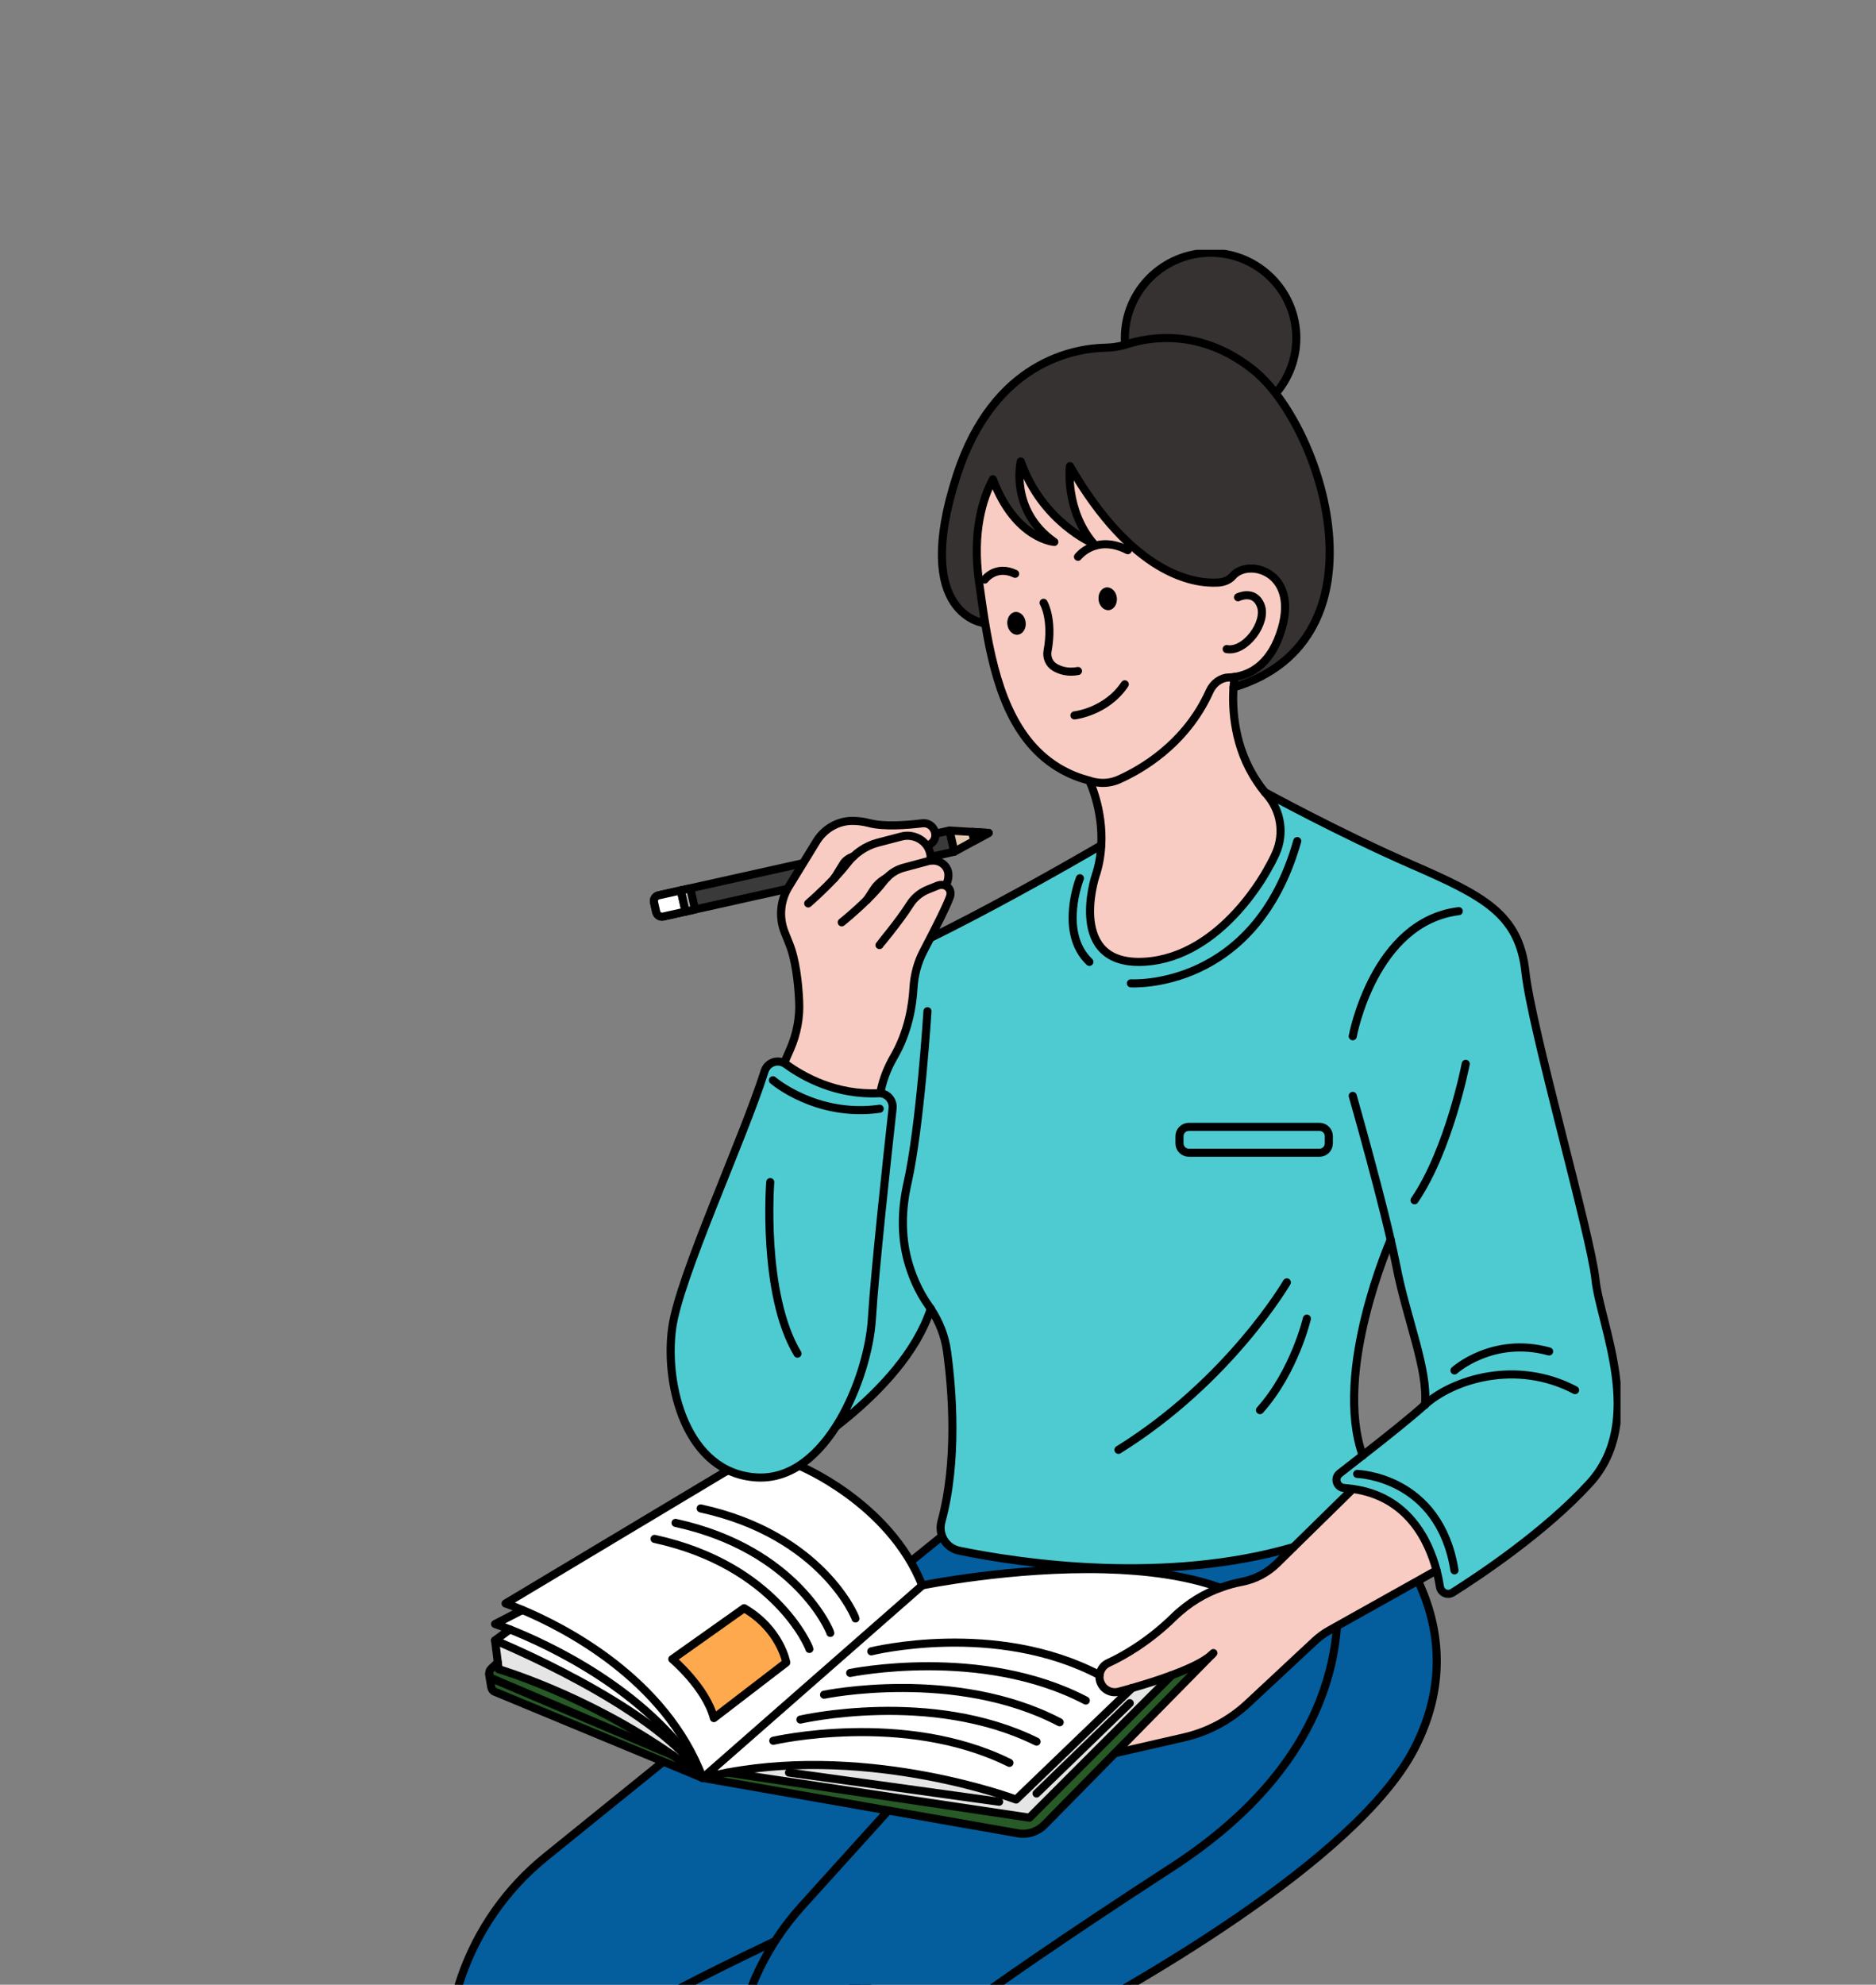<svg width="174" height="184" viewBox="0 0 174 184" fill="none" xmlns="http://www.w3.org/2000/svg">
<rect x="0" y="0" width="174" height="184" fill="#808080" stroke="none"/>
<g clip-path="url(#clip0_251_417)">
<g clip-path="url(#clip1_251_417)">
<path d="M107.949 143.775C107.949 143.775 117.509 154.899 109.05 166.455C102.179 175.842 79.616 184.422 68.034 188.226C65.2 189.163 63.532 192.059 64.156 194.963C65.127 199.451 66.192 206.908 65.903 217.246C65.533 230.192 66.526 237.937 67.193 241.525C67.512 243.247 66.736 244.998 65.221 245.898C62.982 247.231 59.314 248.578 54.487 247.454C52.813 247.065 51.53 245.711 51.24 244.025C49.964 236.576 46.036 214.155 42.056 196.699C39.976 187.564 43.303 178.047 50.617 172.139L87.9 141.988L107.956 143.761L107.949 143.775Z" fill="#045D9D" stroke="black" stroke-width="0.75" stroke-linecap="round" stroke-linejoin="round"/>
<path d="M104.028 146.023C104.028 146.023 104.115 146.391 104.187 147.061" stroke="black" stroke-width="0.75" stroke-linecap="round" stroke-linejoin="round"/>
<path d="M104.296 149.172C104.289 154.712 102.056 166.318 85.096 173.89C74.151 178.782 67.411 182.067 63.359 184.171C60.025 185.9 58.176 189.56 58.764 193.249C59.633 198.681 60.655 206.771 60.213 212.737C59.612 220.726 62.09 237.059 63.026 242.837" stroke="black" stroke-width="0.75" stroke-linecap="round" stroke-linejoin="round"/>
<path d="M126.576 139.842C126.576 139.842 137.752 149.359 131.2 162.082C125.88 172.413 104.926 184.365 94.075 189.92C91.415 191.282 90.227 194.401 91.299 197.175C92.959 201.461 95.177 208.659 96.496 218.918C98.149 231.763 100.345 239.263 101.555 242.707C102.142 244.364 101.642 246.208 100.294 247.332C98.294 248.996 94.88 250.891 89.93 250.531C88.212 250.408 86.733 249.263 86.189 247.642C83.769 240.481 76.39 218.939 69.736 202.304C66.25 193.601 68.062 183.688 74.361 176.721L106.491 141.189L126.576 139.849V139.842Z" fill="#045D9D" stroke="black" stroke-width="0.75" stroke-linecap="round" stroke-linejoin="round"/>
<path d="M123.053 142.666C123.053 142.666 123.191 143.019 123.372 143.667" stroke="black" stroke-width="0.75" stroke-linecap="round" stroke-linejoin="round"/>
<path d="M123.807 145.734C124.662 151.21 124.271 163.018 108.695 173.111C98.642 179.631 92.502 183.918 88.828 186.612C85.805 188.831 84.544 192.729 85.704 196.288C87.414 201.518 89.683 209.357 90.176 215.315C90.828 223.305 95.822 239.054 97.649 244.623" stroke="black" stroke-width="0.75" stroke-linecap="round" stroke-linejoin="round"/>
<path d="M112.283 39.238C116.674 39.238 120.234 35.7 120.234 31.335C120.234 26.97 116.674 23.432 112.283 23.432C107.891 23.432 104.331 26.97 104.331 31.335C104.331 35.7 107.891 39.238 112.283 39.238Z" fill="#353231" stroke="black" stroke-width="0.75" stroke-linecap="round" stroke-linejoin="round"/>
<path d="M45.717 155.642L62.358 162.709H62.373C63.315 163.372 64.25 164.078 65.17 164.827L45.912 156.845C45.724 156.773 45.593 156.607 45.564 156.413L45.369 155.238H45.39C45.419 155.411 45.535 155.562 45.717 155.642Z" fill="#275A26"/>
<path d="M46.238 154.741C46.238 154.741 54.4 157.133 62.358 162.709L45.717 155.642C45.535 155.563 45.419 155.411 45.39 155.238C45.347 155.051 45.39 154.849 45.55 154.705L46.166 154.129L46.238 154.741Z" fill="#275A26"/>
<path d="M94.409 169.964L65.17 164.827C65.939 164.632 66.707 164.467 67.468 164.33L95.489 168.508L108.688 155.288C110.253 154.712 111.688 154.049 112.413 153.379L103.418 162.521L96.873 169.171C96.236 169.819 95.315 170.115 94.409 169.949V169.964Z" fill="#275A26"/>
<path d="M94.235 166.823L104.984 156.492C106.086 156.175 107.419 155.765 108.673 155.289L95.475 168.509L67.454 164.331C80.957 161.816 94.221 166.831 94.221 166.831L94.235 166.823Z" fill="#E5E5E5"/>
<path d="M64.816 164.266C64.939 164.453 65.055 164.641 65.171 164.828C64.25 164.079 63.315 163.373 62.373 162.717H62.358C54.4 157.134 46.239 154.742 46.239 154.742L46.166 154.129L45.913 152.076C45.913 152.076 60.423 158.02 64.794 164.252C64.794 164.252 64.794 164.266 64.808 164.273L64.816 164.266Z" fill="#E5E5E5"/>
<path d="M47.275 151.059C50.732 152.435 59.952 156.642 64.801 164.243C60.423 158.011 45.919 152.067 45.919 152.067L47.282 151.059H47.275Z" fill="white"/>
<path d="M48.442 149.258C52.203 150.836 61.713 155.605 65.163 164.834C65.047 164.639 64.931 164.459 64.808 164.272C64.808 164.272 64.808 164.257 64.793 164.25C59.952 156.65 50.732 152.442 47.267 151.066C46.412 150.735 45.905 150.569 45.905 150.569L48.427 149.272L48.442 149.258Z" fill="white"/>
<path d="M67.468 164.33C66.7 164.474 65.931 164.64 65.17 164.827L85.537 146.975C85.537 146.975 93.88 145.26 102.476 145.483C106.216 145.584 110.014 146.052 113.181 147.198C111.826 147.688 110.275 148.531 108.84 149.936C106.499 152.219 104.172 153.531 102.78 154.172C102.099 154.489 101.787 155.296 102.077 155.995C102.302 156.542 102.831 156.881 103.396 156.881C103.527 156.881 103.65 156.859 103.773 156.83C104.121 156.737 104.534 156.628 104.984 156.499L94.235 166.83C94.235 166.83 80.971 161.816 67.468 164.33Z" fill="white"/>
<path d="M85.538 146.974L65.171 164.827C61.721 155.598 52.211 150.828 48.449 149.25C47.478 148.847 46.891 148.653 46.891 148.653L67.338 136.405L70.186 134.77L72.883 135.526L74.129 135.872C74.129 135.872 82.486 139.287 85.545 146.967L85.538 146.974Z" fill="white"/>
<path d="M114.537 62.754C115.986 62.531 117.936 61.573 118.893 58.237C120.408 52.964 115.769 51.732 114.334 53.403C114 53.792 113.486 53.979 112.964 54.008C110.659 54.138 105.035 53.245 99.236 43.216C99.236 43.216 98.751 47.265 101.44 50.406C101.44 50.406 96.656 48.432 94.677 42.776C94.677 42.776 93.604 47.308 97.787 50.24C97.787 50.24 94.17 49.988 92.09 44.434C91.154 46.206 90.162 49.297 90.799 53.893C90.973 55.154 91.155 56.458 91.372 57.776C91.372 57.776 84.501 57.157 88.763 44.03C92.206 33.461 99.729 32.287 102.519 32.229C103.201 32.215 103.882 32.114 104.527 31.905C106.491 31.264 111.282 30.342 116.226 34.268C122.669 39.39 129.316 59.267 114.421 63.72C114.457 63.165 114.522 62.819 114.537 62.754Z" fill="#353231"/>
<path d="M132.164 130.247C132.483 126.961 130.468 122.322 129.504 117.329C129.482 117.243 129.004 115.024 128.982 114.93L128.004 117.329C128.004 117.329 123.604 127.149 126.395 134.937C128.496 133.301 130.888 131.392 132.164 130.239V130.247ZM86.32 121.335C83.704 129.36 72.918 135.369 72.918 135.369L77.391 90.651C84.117 88.943 102.135 78.353 102.135 78.353C102.085 79.282 101.925 80.262 101.584 81.256C101.584 81.256 98.895 89.577 106.143 89.152C113.392 88.727 117.632 80.457 117.632 80.457C117.907 79.981 118.146 79.513 118.342 79.066C119.125 77.258 118.806 75.176 117.516 73.677C117.443 73.598 117.378 73.519 117.313 73.439C117.313 73.439 124.177 77.2 130.896 80.132C137.614 83.065 140.883 84.722 141.47 90.111C142.058 95.499 147.53 114.447 147.965 118.604C148.4 122.768 152.69 131.731 147.428 137.494C143.282 142.033 137.129 146.111 134.708 147.638C134.237 147.933 133.628 147.638 133.541 147.098C133.476 146.665 133.374 146.147 133.222 145.57C132.483 142.775 130.54 138.726 125.452 138.027L119.966 143.409C114.095 145.117 107.905 145.513 102.469 145.34C96.67 145.145 91.727 144.317 88.958 143.748C87.712 143.496 86.965 142.256 87.306 141.039C88.842 135.434 88.313 128.856 87.82 125.247C87.625 123.835 87.096 122.509 86.313 121.327L86.32 121.335Z" fill="#4ECBD1"/>
<path d="M112.406 153.386C111.681 154.049 110.246 154.719 108.68 155.296C107.426 155.771 106.093 156.182 104.991 156.492C104.541 156.628 104.128 156.737 103.78 156.83C103.657 156.859 103.534 156.881 103.404 156.881C102.838 156.881 102.309 156.542 102.084 155.995C101.794 155.296 102.106 154.489 102.787 154.172C104.172 153.531 106.506 152.227 108.847 149.936C110.282 148.523 111.833 147.688 113.188 147.198C113.92 146.931 114.594 146.758 115.16 146.65C116.406 146.42 117.537 145.815 118.436 144.943L119.98 143.423L125.467 138.041C130.555 138.74 132.497 142.796 133.236 145.584L123.307 151.139C122.821 151.405 122.379 151.737 121.973 152.104L115.696 157.954C114.051 159.481 112.021 160.562 109.825 161.066L103.411 162.536L112.406 153.394V153.386Z" fill="#F8CCC2"/>
<path d="M112.195 64.058C112.521 63.352 113.188 62.833 113.964 62.804C114.145 62.804 114.333 62.776 114.529 62.754C114.515 62.819 114.449 63.165 114.413 63.719C114.348 64.613 114.326 66.032 114.652 67.667C114.942 69.188 115.522 70.88 116.624 72.509C116.834 72.826 117.066 73.143 117.32 73.453C117.385 73.532 117.45 73.611 117.523 73.69C118.813 75.182 119.132 77.271 118.349 79.079C118.153 79.526 117.914 79.994 117.639 80.47C117.639 80.47 113.398 88.74 106.15 89.165C98.902 89.598 101.591 81.269 101.591 81.269C101.932 80.275 102.091 79.295 102.142 78.366C102.331 75.045 101.041 72.394 101.041 72.394C101.185 72.437 101.338 72.473 101.49 72.509C101.577 72.53 101.664 72.537 101.744 72.552C102.41 72.653 103.106 72.566 103.737 72.293C105.745 71.406 109.97 69.043 112.195 64.072V64.058Z" fill="#F8CCC2"/>
<path d="M90.793 53.907C90.155 49.311 91.148 46.22 92.083 44.448C94.163 50.01 97.78 50.255 97.78 50.255C93.59 47.323 94.67 42.791 94.67 42.791C96.656 48.447 101.433 50.42 101.433 50.42C98.744 47.279 99.229 43.23 99.229 43.23C105.028 53.259 110.652 54.145 112.957 54.023C113.479 53.994 113.993 53.807 114.327 53.418C115.762 51.746 120.401 52.978 118.886 58.252C117.929 61.58 115.979 62.546 114.53 62.769C114.327 62.798 114.146 62.819 113.964 62.819C113.182 62.848 112.522 63.367 112.196 64.073C109.964 69.051 105.745 71.414 103.737 72.293C103.114 72.567 102.418 72.661 101.744 72.553C101.665 72.538 101.578 72.524 101.491 72.509C101.338 72.473 101.186 72.437 101.041 72.387C100.113 72.142 99.28 71.811 98.533 71.4C93.851 68.828 92.271 63.281 91.365 57.791C91.148 56.48 90.966 55.168 90.793 53.907ZM102.846 56.559C103.31 56.516 103.636 56.004 103.578 55.42C103.52 54.844 103.085 54.412 102.621 54.462C102.157 54.513 101.831 55.017 101.889 55.593C101.947 56.177 102.382 56.609 102.846 56.559ZM94.388 58.835C94.859 58.792 95.185 58.281 95.12 57.697C95.062 57.121 94.634 56.688 94.163 56.739C93.699 56.789 93.373 57.294 93.431 57.87C93.496 58.453 93.924 58.886 94.388 58.835Z" fill="#F8CCC2"/>
<path d="M103.585 55.42C103.643 56.004 103.316 56.515 102.853 56.559C102.389 56.609 101.954 56.177 101.896 55.593C101.838 55.017 102.164 54.505 102.628 54.462C103.092 54.419 103.527 54.844 103.585 55.42Z" fill="black"/>
<path d="M95.127 57.697C95.192 58.281 94.866 58.793 94.395 58.836C93.931 58.886 93.503 58.454 93.438 57.87C93.38 57.294 93.706 56.79 94.17 56.739C94.641 56.696 95.069 57.121 95.127 57.697Z" fill="black"/>
<path d="M114.537 62.755C115.986 62.532 117.936 61.574 118.893 58.238C120.408 52.964 115.769 51.733 114.334 53.404C114 53.793 113.486 53.98 112.964 54.009C110.659 54.139 105.035 53.245 99.236 43.217C99.236 43.217 98.751 47.266 101.44 50.407C101.44 50.407 96.656 48.433 94.677 42.777C94.677 42.777 93.604 47.309 97.787 50.241C97.787 50.241 94.17 49.989 92.09 44.434C91.154 46.207 90.162 49.297 90.799 53.894C90.973 55.155 91.154 56.459 91.372 57.777C92.278 63.267 93.858 68.807 98.54 71.386C99.287 71.797 100.12 72.128 101.048 72.373C101.193 72.424 101.345 72.46 101.498 72.496C101.584 72.517 101.671 72.525 101.751 72.539C102.418 72.64 103.114 72.553 103.744 72.28C105.752 71.393 109.978 69.03 112.203 64.059C112.529 63.353 113.196 62.834 113.971 62.806C114.153 62.806 114.341 62.777 114.537 62.755Z" stroke="black" stroke-width="0.75" stroke-linecap="round" stroke-linejoin="round"/>
<path d="M101.041 72.388C101.041 72.388 102.331 75.039 102.142 78.36C102.091 79.29 101.932 80.269 101.591 81.263C101.591 81.263 98.902 89.585 106.15 89.16C113.398 88.734 117.639 80.464 117.639 80.464C117.914 79.988 118.153 79.52 118.349 79.073C119.132 77.265 118.813 75.183 117.523 73.684C117.45 73.605 117.385 73.526 117.32 73.447C117.066 73.137 116.834 72.827 116.624 72.503C115.522 70.875 114.942 69.182 114.652 67.662C114.333 66.026 114.348 64.607 114.413 63.713C114.449 63.159 114.515 62.813 114.529 62.748" stroke="black" stroke-width="0.75" stroke-linecap="round" stroke-linejoin="round"/>
<path d="M91.365 57.784C91.365 57.784 84.494 57.165 88.755 44.038C92.198 33.469 99.722 32.295 102.512 32.237C103.194 32.223 103.875 32.122 104.52 31.913C106.484 31.272 111.275 30.35 116.218 34.276C122.662 39.398 129.098 59.326 114.414 63.728" stroke="black" stroke-width="0.75" stroke-linecap="round" stroke-linejoin="round"/>
<path d="M96.793 55.883C96.793 55.883 97.7 57.396 97.163 60.342C97.054 60.947 97.308 61.56 97.844 61.87C98.337 62.158 99.048 62.381 99.983 62.208" stroke="black" stroke-width="0.75" stroke-linecap="round" stroke-linejoin="round"/>
<path d="M99.656 66.322C99.656 66.322 102.606 66.004 104.324 63.44" stroke="black" stroke-width="0.75" stroke-linecap="round" stroke-linejoin="round"/>
<path d="M91.335 53.728C91.335 53.728 92.357 52.338 94.155 53.195" stroke="black" stroke-width="0.75" stroke-linecap="round" stroke-linejoin="round"/>
<path d="M99.983 51.617C99.983 51.617 101.628 49.477 104.6 51.005" stroke="black" stroke-width="0.75" stroke-linecap="round" stroke-linejoin="round"/>
<path d="M86.023 93.748C86.023 93.748 85.364 104.396 84.16 109.735C83.631 112.076 83.566 114.518 84.189 116.846C84.559 118.2 85.153 119.662 86.139 121.06C86.204 121.147 86.27 121.247 86.328 121.341C87.11 122.523 87.639 123.848 87.835 125.26C88.328 128.863 88.85 135.447 87.321 141.052C86.987 142.27 87.734 143.509 88.973 143.761C91.742 144.33 96.685 145.166 102.484 145.354C107.92 145.526 114.109 145.137 119.98 143.423" stroke="black" stroke-width="0.75" stroke-linecap="round" stroke-linejoin="round"/>
<path d="M128.989 114.93C128.989 114.93 123.611 127.156 126.395 134.944" stroke="black" stroke-width="0.75" stroke-linecap="round" stroke-linejoin="round"/>
<path d="M76.528 78.359C76.528 78.359 79.76 78.381 84.24 80.838" stroke="black" stroke-width="0.75" stroke-linecap="round" stroke-linejoin="round"/>
<path d="M102.142 78.359C102.142 78.359 84.124 88.943 77.397 90.657L72.925 135.375C72.925 135.375 83.71 129.36 86.327 121.341C86.327 121.341 86.327 121.32 86.327 121.312" stroke="black" stroke-width="0.75" stroke-linecap="round" stroke-linejoin="round"/>
<path d="M117.328 73.447C117.328 73.447 124.192 77.208 130.91 80.14C137.629 83.072 140.898 84.729 141.485 90.118C142.072 95.507 147.545 114.455 147.98 118.612C148.415 122.776 152.705 131.738 147.443 137.502C143.297 142.041 137.144 146.119 134.723 147.646C134.252 147.941 133.643 147.646 133.556 147.106C133.491 146.673 133.389 146.155 133.237 145.578C132.498 142.783 130.555 138.734 125.467 138.035C125.214 137.999 124.96 137.97 124.684 137.949C123.974 137.905 123.699 137.027 124.257 136.594C124.873 136.112 125.612 135.542 126.388 134.93C128.49 133.295 130.881 131.385 132.157 130.233C134.737 127.906 140.608 125.989 146.088 128.871" stroke="black" stroke-width="0.75" stroke-linecap="round" stroke-linejoin="round"/>
<path d="M125.467 101.594C125.467 101.594 128.432 111.954 129.446 117.054C129.468 117.148 129.483 117.249 129.504 117.335C130.468 122.321 132.491 126.968 132.164 130.253" stroke="black" stroke-width="0.75" stroke-linecap="round" stroke-linejoin="round"/>
<path d="M125.467 96.068C125.467 96.068 127.41 85.441 135.303 84.469" stroke="black" stroke-width="0.75" stroke-linecap="round" stroke-linejoin="round"/>
<path d="M135.947 98.627C135.947 98.627 134.418 106.552 131.2 111.271" stroke="black" stroke-width="0.75" stroke-linecap="round" stroke-linejoin="round"/>
<path d="M134.904 127.047C134.904 127.047 138.448 123.848 143.681 125.289" stroke="black" stroke-width="0.75" stroke-linecap="round" stroke-linejoin="round"/>
<path d="M119.356 118.885C119.356 118.885 114.044 128.013 103.737 134.41" stroke="black" stroke-width="0.75" stroke-linecap="round" stroke-linejoin="round"/>
<path d="M121.213 122.242C121.213 122.242 120.082 127.12 116.864 130.729" stroke="black" stroke-width="0.75" stroke-linecap="round" stroke-linejoin="round"/>
<path d="M112.543 153.25L112.405 153.387L103.411 162.529L96.865 169.179C96.228 169.827 95.307 170.123 94.401 169.957L65.163 164.82" stroke="black" stroke-width="0.75" stroke-linecap="round" stroke-linejoin="round"/>
<path d="M104.991 156.492C106.092 156.175 107.426 155.771 108.68 155.296C110.246 154.72 111.681 154.057 112.405 153.387" stroke="black" stroke-width="0.75" stroke-linecap="round" stroke-linejoin="round"/>
<path d="M125.467 138.041L119.98 143.423L118.436 144.943C117.537 145.822 116.399 146.42 115.16 146.65C114.594 146.758 113.92 146.931 113.188 147.198C111.833 147.688 110.282 148.531 108.847 149.936C106.506 152.219 104.179 153.531 102.787 154.172C102.106 154.489 101.794 155.296 102.084 155.995C102.309 156.542 102.838 156.881 103.404 156.881C103.534 156.881 103.657 156.859 103.78 156.83C104.128 156.737 104.541 156.628 104.991 156.499" stroke="black" stroke-width="0.75" stroke-linecap="round" stroke-linejoin="round"/>
<path d="M133.236 145.584L123.307 151.139C122.821 151.405 122.379 151.737 121.973 152.104L115.696 157.954C114.051 159.481 112.021 160.562 109.825 161.066L103.411 162.536" stroke="black" stroke-width="0.75" stroke-linecap="round" stroke-linejoin="round"/>
<path d="M104.991 156.491L94.242 166.83C94.242 166.83 80.978 161.815 67.475 164.33C66.707 164.474 65.938 164.64 65.177 164.827L85.544 146.974C85.544 146.974 93.887 145.26 102.483 145.483C106.223 145.584 110.021 146.052 113.188 147.198" stroke="black" stroke-width="0.75" stroke-linecap="round" stroke-linejoin="round"/>
<path d="M65.171 164.828C61.721 155.6 52.211 150.83 48.449 149.252C47.478 148.849 46.891 148.654 46.891 148.654L67.338 136.407L67.519 136.299" stroke="black" stroke-width="0.75" stroke-linecap="round" stroke-linejoin="round"/>
<path d="M85.538 146.974C82.479 139.287 74.122 135.88 74.122 135.88L72.875 135.534L70.179 134.777L67.331 136.413" stroke="black" stroke-width="0.75" stroke-linecap="round" stroke-linejoin="round"/>
<path d="M64.815 164.266C64.938 164.453 65.054 164.64 65.17 164.828" stroke="black" stroke-width="0.75" stroke-linecap="round" stroke-linejoin="round"/>
<path d="M48.442 149.26L45.919 150.557C45.919 150.557 46.419 150.722 47.282 151.054C50.739 152.43 59.959 156.637 64.808 164.238" stroke="black" stroke-width="0.75" stroke-linecap="round" stroke-linejoin="round"/>
<path d="M47.275 151.066L45.913 152.075C45.913 152.075 60.423 158.019 64.794 164.251C64.794 164.251 64.794 164.265 64.808 164.272C64.823 164.294 64.837 164.315 64.852 164.337" stroke="black" stroke-width="0.75" stroke-linecap="round" stroke-linejoin="round"/>
<path d="M62.373 162.717C63.315 163.38 64.25 164.079 65.17 164.828" stroke="black" stroke-width="0.75" stroke-linecap="round" stroke-linejoin="round"/>
<path d="M45.919 152.076L46.173 154.129L46.246 154.742C46.246 154.742 54.407 157.133 62.365 162.71" stroke="black" stroke-width="0.75" stroke-linecap="round" stroke-linejoin="round"/>
<path d="M67.454 164.331H67.468L95.482 168.51L108.688 155.297" stroke="black" stroke-width="0.75" stroke-linecap="round" stroke-linejoin="round"/>
<path d="M46.166 154.129L45.55 154.705C45.398 154.849 45.347 155.051 45.391 155.238C45.419 155.411 45.535 155.563 45.717 155.642L62.358 162.709H62.373" stroke="black" stroke-width="0.75" stroke-linecap="round" stroke-linejoin="round"/>
<path d="M45.369 155.238L45.564 156.413C45.593 156.614 45.724 156.78 45.912 156.845L65.17 164.827" stroke="black" stroke-width="0.75" stroke-linecap="round" stroke-linejoin="round"/>
<path d="M73.179 164.33L92.669 167.032" stroke="black" stroke-width="0.75" stroke-linecap="round" stroke-linejoin="round"/>
<path d="M96.141 166.268L104.788 157.896" stroke="black" stroke-width="0.75" stroke-linecap="round" stroke-linejoin="round"/>
<path d="M60.862 84.561L60.658 83.654C60.593 83.365 60.779 83.073 61.069 83.008L88.066 76.996L88.508 78.957L61.511 84.97C61.221 85.034 60.927 84.849 60.862 84.561Z" fill="#3A3A3A" stroke="black" stroke-width="0.75" stroke-linecap="round" stroke-linejoin="round"/>
<path d="M88.516 78.956L91.698 77.219L88.074 76.996L88.516 78.956Z" fill="#E2C9AF" stroke="black" stroke-width="0.75" stroke-linecap="round" stroke-linejoin="round"/>
<path d="M90.356 77.948L90.175 77.119L91.697 77.22L90.356 77.948Z" fill="#353535" stroke="black" stroke-width="0.75" stroke-linecap="round" stroke-linejoin="round"/>
<path d="M60.868 84.559L60.663 83.652C60.599 83.364 60.785 83.071 61.075 83.006L63.147 82.545L63.59 84.506L61.517 84.968C61.227 85.032 60.933 84.847 60.868 84.559Z" fill="white" stroke="black" stroke-width="0.75" stroke-linecap="round" stroke-linejoin="round"/>
<path d="M63.146 82.548L63.588 84.51L64.465 84.314L64.023 82.353L63.146 82.548Z" fill="#B2B2B2" stroke="black" stroke-width="0.75" stroke-linecap="round" stroke-linejoin="round"/>
<path d="M80.615 76.304C81.992 76.665 84.152 76.492 85.529 76.326C86.653 76.182 87.24 77.695 86.269 78.271C86.225 78.3 86.175 78.322 86.124 78.343L86.037 78.509C86.204 78.79 86.305 79.114 86.32 79.467C86.32 79.539 86.32 79.618 86.32 79.698L86.334 79.784C86.747 79.734 87.16 79.835 87.479 80.101C87.878 80.425 88.175 81.002 87.784 81.974L87.718 82.111C87.834 82.169 87.943 82.248 88.023 82.363C88.132 82.507 88.189 82.702 88.16 82.954C88.088 83.487 86.646 86.29 85.66 88.185C85.102 89.244 84.805 90.411 84.732 91.6C84.645 93.177 84.261 95.648 82.906 97.99C82.413 98.84 82.021 99.755 81.79 100.713L80.826 104.64C80.615 105.511 79.869 106.152 78.977 106.217C75.281 106.477 73.012 104.553 71.925 103.263C71.418 102.658 71.302 101.823 71.621 101.102L73.309 97.24C73.925 95.836 74.208 94.308 74.128 92.788C74.041 91.11 73.802 88.941 73.193 87.45C73.034 87.053 72.889 86.708 72.773 86.398C72.244 85.022 72.382 83.48 73.15 82.219L75.73 78.012C76.477 76.802 77.81 76.045 79.238 76.103C79.673 76.117 80.137 76.182 80.623 76.304H80.615ZM82.253 81.369L82.021 81.506C81.63 81.744 81.297 82.061 81.043 82.45L80.405 83.43C80.971 82.875 81.543 82.255 82.014 81.643C82.087 81.549 82.166 81.456 82.253 81.369Z" fill="#F8CCC2"/>
<path d="M86.124 78.344C86.175 78.322 86.219 78.301 86.269 78.272C87.233 77.688 86.653 76.183 85.53 76.327C84.16 76.493 81.993 76.665 80.616 76.305C80.13 76.175 79.666 76.118 79.231 76.103C77.803 76.039 76.463 76.802 75.723 78.013L73.143 82.22C72.375 83.481 72.23 85.022 72.766 86.399C72.889 86.708 73.027 87.054 73.186 87.45C73.803 88.942 74.042 91.11 74.121 92.789C74.201 94.316 73.911 95.844 73.302 97.241L71.614 101.103C71.295 101.823 71.418 102.659 71.918 103.264C73.005 104.554 75.274 106.477 78.971 106.218C79.862 106.153 80.609 105.505 80.819 104.64L81.783 100.714C82.022 99.756 82.406 98.848 82.899 97.991C84.261 95.649 84.638 93.178 84.725 91.6C84.798 90.404 85.095 89.244 85.653 88.185C86.646 86.29 88.081 83.481 88.154 82.955C88.19 82.703 88.125 82.515 88.016 82.364C87.936 82.256 87.828 82.17 87.712 82.112C87.487 82.011 87.219 82.004 86.98 82.097L86.066 82.465C85.385 82.739 84.798 83.214 84.406 83.834C83.37 85.469 81.602 87.551 81.573 87.616" stroke="black" stroke-width="0.75" stroke-linecap="round" stroke-linejoin="round"/>
<path d="M77.39 81.406C77.811 80.966 78.224 80.49 78.586 80.022C79.304 79.1 80.289 78.416 81.42 78.12L83.602 77.551C84.566 77.299 85.559 77.724 86.037 78.509C86.204 78.79 86.305 79.115 86.32 79.468C86.32 79.54 86.32 79.619 86.32 79.698" stroke="black" stroke-width="0.75" stroke-linecap="round" stroke-linejoin="round"/>
<path d="M74.962 83.754C74.962 83.754 76.18 82.71 77.391 81.42" stroke="black" stroke-width="0.75" stroke-linecap="round" stroke-linejoin="round"/>
<path d="M82.253 81.37C82.688 80.916 83.239 80.591 83.848 80.433L86.073 79.835C86.153 79.814 86.247 79.792 86.334 79.792C86.747 79.741 87.16 79.842 87.479 80.109C87.878 80.433 88.175 81.009 87.784 81.982" stroke="black" stroke-width="0.75" stroke-linecap="round" stroke-linejoin="round"/>
<path d="M80.406 83.43C80.971 82.875 81.544 82.255 82.015 81.643C82.087 81.549 82.167 81.456 82.254 81.369" stroke="black" stroke-width="0.75" stroke-linecap="round" stroke-linejoin="round"/>
<path d="M78.072 85.505C78.072 85.505 79.21 84.604 80.398 83.43" stroke="black" stroke-width="0.75" stroke-linecap="round" stroke-linejoin="round"/>
<path d="M77.39 81.42L78.224 80.066C78.427 79.742 78.796 79.518 79.166 79.389" stroke="black" stroke-width="0.75" stroke-linecap="round" stroke-linejoin="round"/>
<path d="M80.406 83.43L81.044 82.45C81.29 82.068 81.631 81.744 82.022 81.506L82.254 81.369" stroke="black" stroke-width="0.75" stroke-linecap="round" stroke-linejoin="round"/>
<path d="M72.889 98.654C74.556 99.872 77.586 101.529 81.486 101.349C82.261 101.313 82.87 101.99 82.79 102.753C82.334 106.853 81.13 117.912 80.87 122.241C80.551 127.602 76.68 137.371 70.157 136.967C63.634 136.564 61.619 128.401 62.344 123.12C62.996 118.373 68.91 105.657 70.918 99.302C71.179 98.481 72.179 98.143 72.882 98.654H72.889Z" fill="#4ECBD1" stroke="black" stroke-width="0.75" stroke-linecap="round" stroke-linejoin="round"/>
<path d="M71.44 109.59C71.44 109.59 70.636 119.943 73.97 125.49" stroke="black" stroke-width="0.75" stroke-linecap="round" stroke-linejoin="round"/>
<path d="M71.686 100.145C71.686 100.145 75.716 103.624 81.594 102.789" stroke="black" stroke-width="0.75" stroke-linecap="round" stroke-linejoin="round"/>
<path d="M125.88 136.643C125.88 136.643 133.505 136.83 134.904 145.583" stroke="black" stroke-width="0.75" stroke-linecap="round" stroke-linejoin="round"/>
<path d="M122.379 104.467H110.268C109.787 104.467 109.398 104.854 109.398 105.331V106.001C109.398 106.479 109.787 106.866 110.268 106.866H122.379C122.86 106.866 123.249 106.479 123.249 106.001V105.331C123.249 104.854 122.86 104.467 122.379 104.467Z" fill="#4ECBD1" stroke="black" stroke-width="0.75" stroke-linecap="round" stroke-linejoin="round"/>
<path d="M104.889 91.161C104.889 91.161 116.377 91.903 120.32 77.977" stroke="black" stroke-width="0.75" stroke-linecap="round" stroke-linejoin="round"/>
<path d="M100.164 81.42C100.164 81.42 98.163 86.42 101.041 89.172" stroke="black" stroke-width="0.75" stroke-linecap="round" stroke-linejoin="round"/>
<path d="M71.722 161.382C71.722 161.382 83.819 158.579 93.626 163.428" stroke="black" stroke-width="0.75" stroke-linecap="round" stroke-linejoin="round"/>
<path d="M74.238 159.415C74.238 159.415 86.335 156.613 96.141 161.461" stroke="black" stroke-width="0.75" stroke-linecap="round" stroke-linejoin="round"/>
<path d="M76.434 157.11C76.434 157.11 88.596 154.595 98.287 159.667" stroke="black" stroke-width="0.75" stroke-linecap="round" stroke-linejoin="round"/>
<path d="M78.855 155.094C78.855 155.094 91.017 152.58 100.708 157.651" stroke="black" stroke-width="0.75" stroke-linecap="round" stroke-linejoin="round"/>
<path d="M80.812 153.09C80.812 153.09 92.3 150.215 101.984 155.294" stroke="black" stroke-width="0.75" stroke-linecap="round" stroke-linejoin="round"/>
<path d="M66.214 159.279L72.926 154.127C72.926 154.127 72.397 151.058 69.019 149.092L62.358 153.81C62.358 153.81 65.46 156.418 66.214 159.279Z" fill="#FFA94E" stroke="black" stroke-width="0.75" stroke-linecap="round" stroke-linejoin="round"/>
<path d="M75.071 152.868C75.071 152.738 71.947 145.116 60.712 142.666" stroke="black" stroke-width="0.75" stroke-linecap="round" stroke-linejoin="round"/>
<path d="M77.013 151.383C77.013 151.253 73.889 143.631 62.655 141.182" stroke="black" stroke-width="0.75" stroke-linecap="round" stroke-linejoin="round"/>
<path d="M79.347 150.043C79.347 149.914 76.223 142.291 64.989 139.842" stroke="black" stroke-width="0.75" stroke-linecap="round" stroke-linejoin="round"/>
<path d="M114.826 55.37C114.826 55.37 116.355 54.606 116.942 56.155C117.529 57.704 115.522 60.492 113.775 60.175" stroke="black" stroke-width="0.75" stroke-linecap="round" stroke-linejoin="round"/>
</g>
</g>
<defs>
<clipPath id="clip0_251_417">
<rect width="174" height="184" fill="white"/>
</clipPath>
<clipPath id="clip1_251_417">
<rect width="126" height="259" fill="white" transform="translate(24.305 23.158)"/>
</clipPath>
</defs>
</svg>
